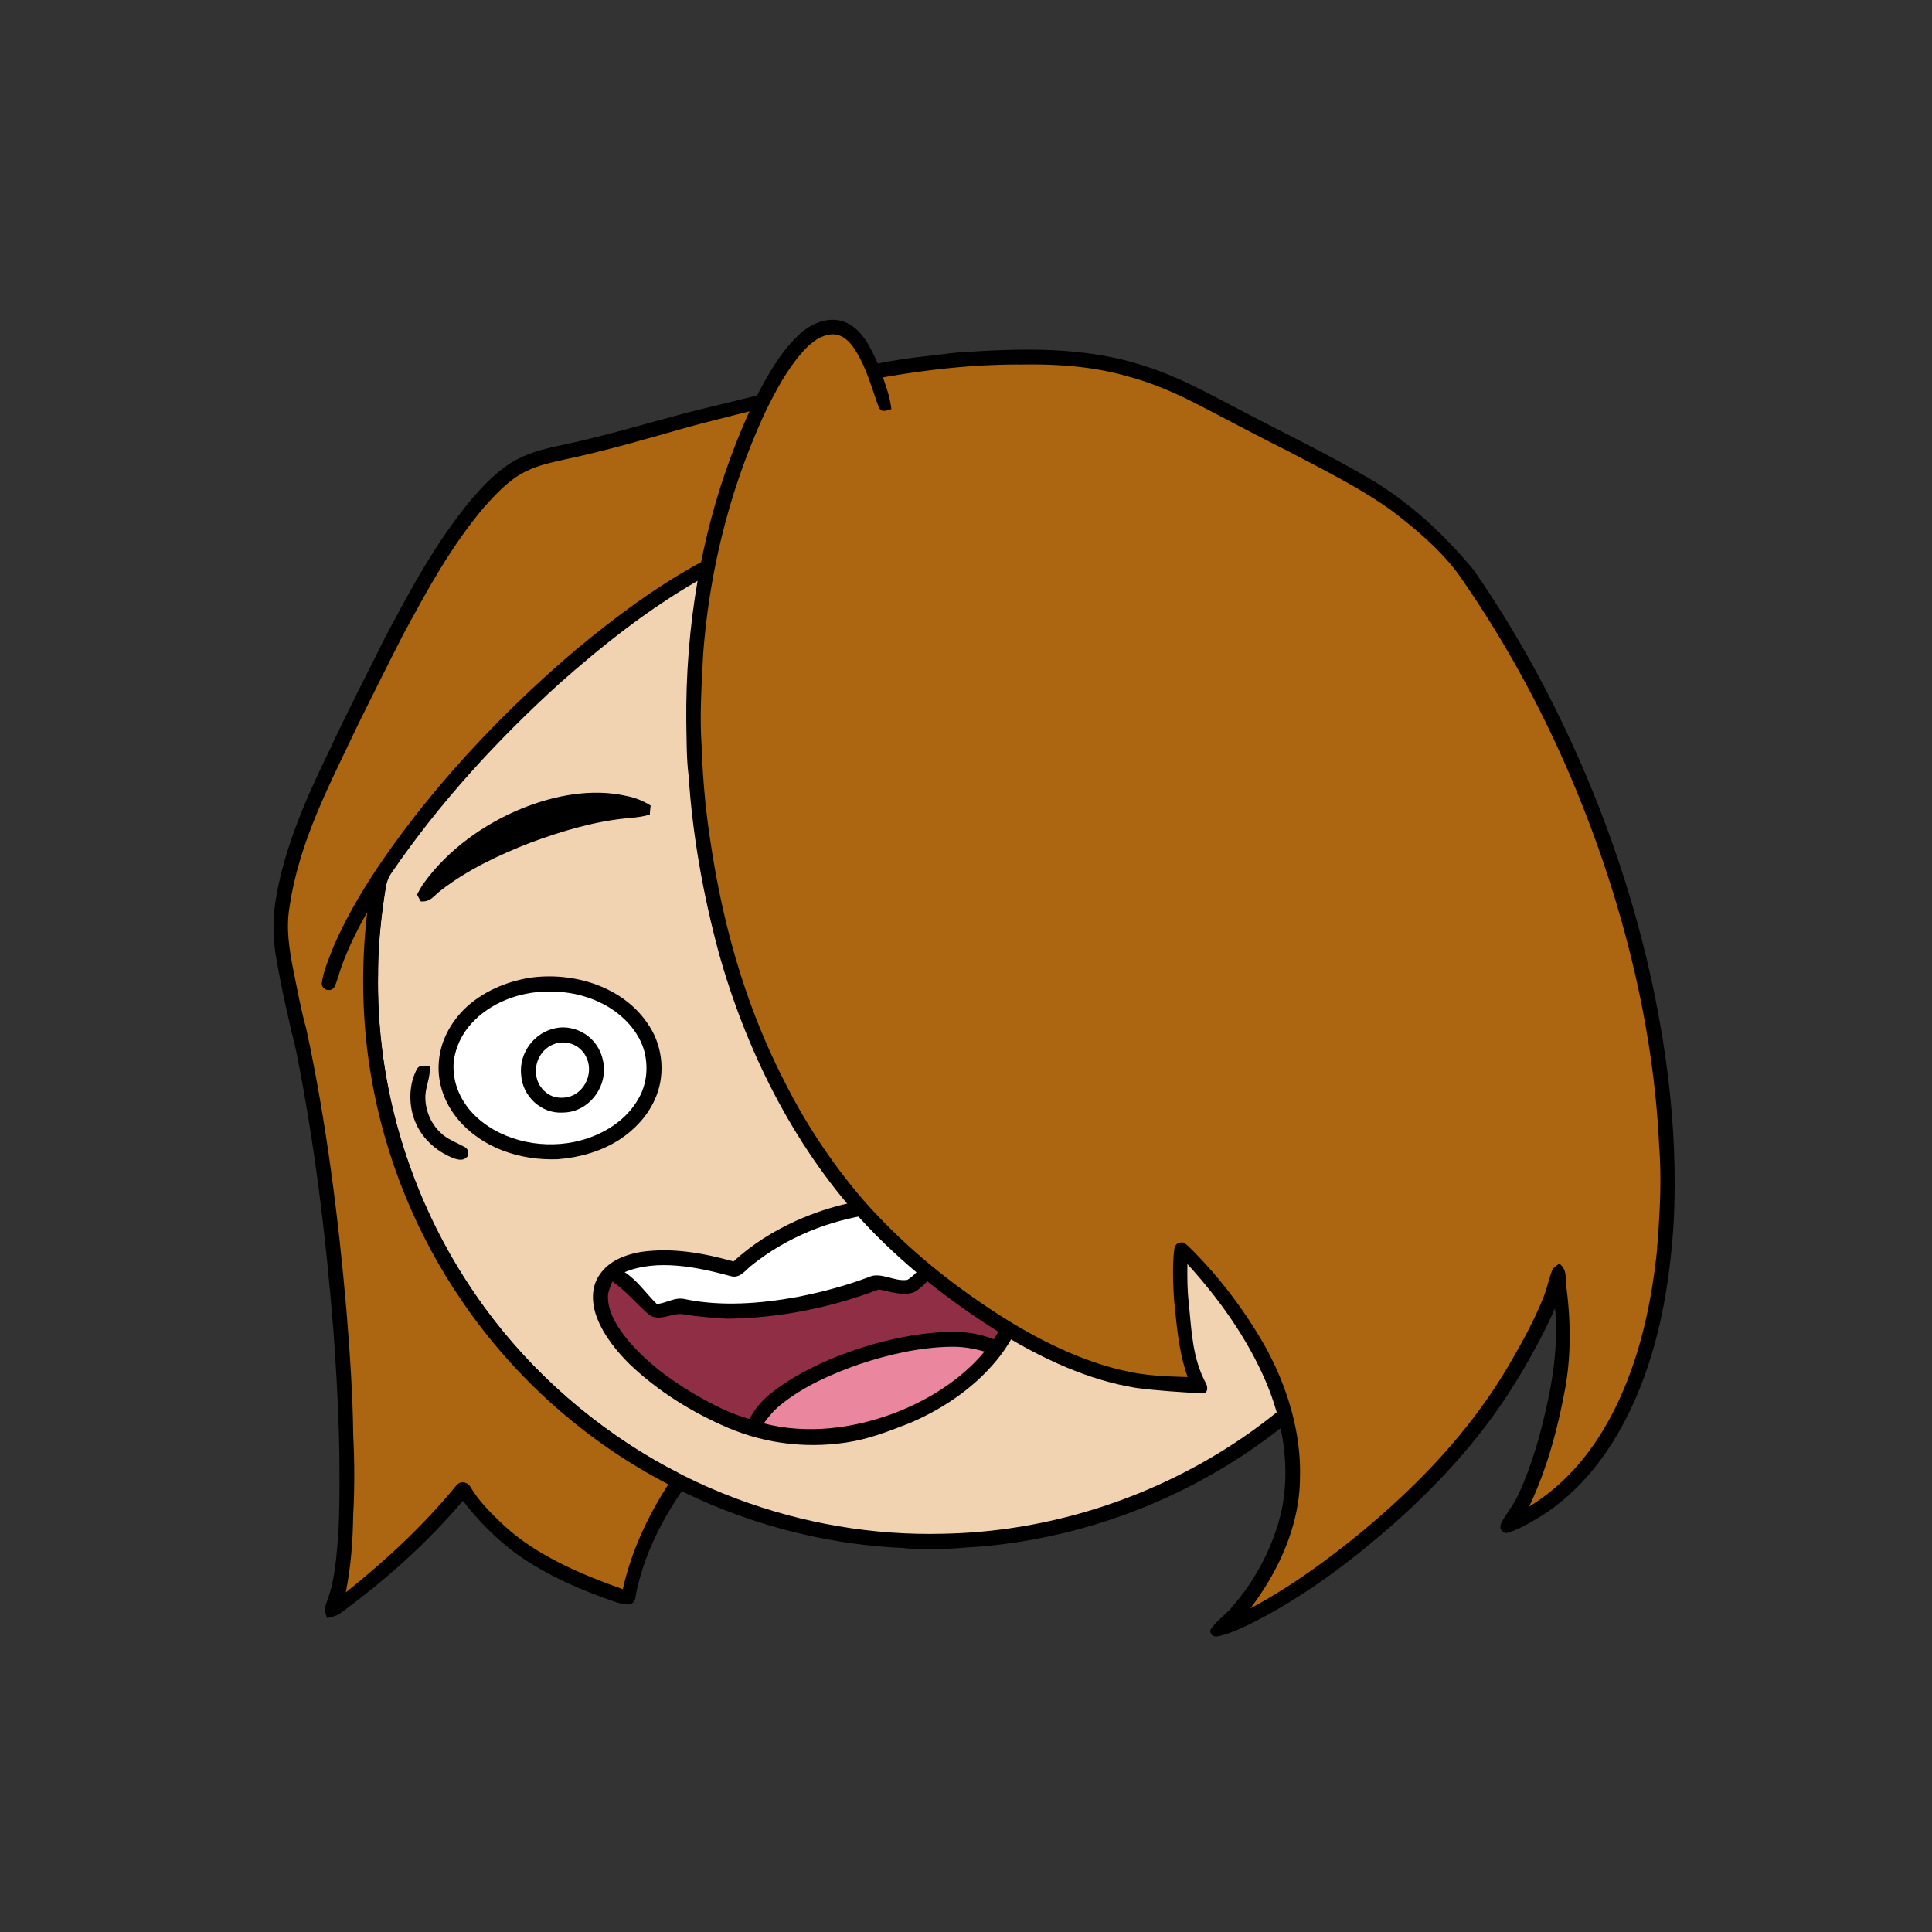 <svg xmlns:dc="http://purl.org/dc/elements/1.1/" xmlns:cc="http://creativecommons.org/ns#" xmlns:rdf="http://www.w3.org/1999/02/22-rdf-syntax-ns#" xmlns:svg="http://www.w3.org/2000/svg" xmlns="http://www.w3.org/2000/svg" viewBox="0 0 762 762" fill="none"><rect x="0" y="0" width="762" height="762" fill="#333333" stroke="none"/><mask id="avatarsRadiusMask"><rect width="762" height="762" rx="0" ry="0" x="0" y="0" fill="#fff"/></mask><g mask="url(#avatarsRadiusMask)"><path d="M396.01 164.85c37.82 4.9 74.21 19.64 104.8 42.39 6.15 4.84 12.48 9.33 18.02 14.92 23.77 21.98 42.73 49.02 55.13 78.95 9.35 22.31 14.72 46.04 16.64 70.14 6.62.81 13.05 2.14 19.12 5 15.54 6.93 27.08 20.94 31.78 37.21 2.63 9.56 3.56 19.75 1.72 29.55-2.96 18.76-13.72 36.13-29.37 46.92-10.94 7.65-24.49 12.03-37.86 11.68-5.13-.05-10.04-1.6-15.13-1.79-1.85 2.17-3.23 4.84-4.76 7.25-18.66 29.62-44.57 54.51-74.64 72.4-28.1 16.73-59.9 27.16-92.46 30.32-11.08.7-21.87 2.05-32.98.74-51.69-2.3-102.07-23.44-140.15-58.43-29.03-26.55-50.84-60.83-62.54-98.39-7.09-22.85-10.62-46.78-10.07-70.71.52-40.34 12.53-80.58 33.94-114.76 19.1-30.81 45.91-56.58 77.2-74.83 29.63-17.28 63.35-27.68 97.59-29.87 14.66-1.47 29.44-.37 44.02 1.31Z" fill="#000"/><path d="M363 169.06c48.47-1.39 97.32 14.7 135.81 44.12 6.55 4.06 11.72 9.49 17.36 14.64 24.33 22.63 43.2 50.95 54.93 82.02 7.43 19.61 11.86 40.2 13.56 61.09-8.89.74-17.34 2.34-25.38 6.38-2.19 1.03-1.89 4.95.68 5.23 2.35.23 4.98-1.51 7.24-2.2 14.62-5.37 31.32-4.35 44.78 3.68 11.69 6.78 20.09 18.16 23.89 31.06 2.6 8.25 2.68 17.41 1.76 25.95-2.5 17.35-12.35 33.73-26.73 43.81-15.71 11.33-37.17 14.64-54.93 6.2-3.17-1.43-5.94-3.58-9.08-5.05-2.95-1.09-4.88 2.79-2.7 4.75 3.17 2.76 7.34 4.52 11 6.56-20.14 34.15-49.45 62.7-84.41 81.47-30.2 16.31-64.44 25.53-98.78 26.15-27.63.72-55.33-4.04-81.21-13.72-30.32-11.24-57.84-29.43-80.37-52.6-22.67-23.37-39.92-51.88-50.2-82.77-14.96-44.64-14.91-94.01.27-138.59 11.05-33.06 30.28-63.21 55.37-87.39 29.67-28.73 67.65-48.54 108.13-56.67 12.8-2.52 25.94-4.24 39.01-4.12Z" fill="rgba(242, 211, 177, 1)"/><path d="M605.03 404.4c2.63-.1 3.44 3.8 1.36 4.98-3.69 1.83-7.82 2.77-11.64 4.35-5.82 2.04-11.28 4.76-16.68 7.72 4.29 2.34 8.86 4.74 12.71 7.76 2.58 2.09 4.85 4.35 5.33 7.8-.26 3.59-2.73 6.55-5.45 8.69-5.86 4.66-13.92 7.18-20.79 10.26-1.75.62-4.43 1.99-5.59-.26-1.02-1.74-.06-3.11 1.57-3.87 6.65-3.3 14.86-5.62 20.79-10.16 1.37-1.14 3.39-2.74 3.61-4.62-4.07-5.63-12.42-8.59-18.23-12.09-2.34-1.72-2.29-4.24-.16-6.13 7.27-5.64 16.98-9.26 25.57-12.38 2.42-.83 5.03-1.95 7.6-2.05Z" fill="#000"/><g transform="translate(-161 -83)"><path d="M558.201 453.21c11.47-1.62 23.68.14 34 5.5 7.61 3.93 14.3 10.28 18.11 18 3.35 6.67 3.82 14.64 2.11 21.82-2.1 8.03-7.22 15.16-13.75 20.2-14.96 11.75-36.54 14.35-54.21 7.75-8.42-3.17-16.53-8.89-21.39-16.55-2.81-4.73-5.22-10.36-5.36-15.93-.71-9.54 3.61-19.3 10.27-26.02 8.05-8.38 18.87-12.97 30.22-14.77Z" fill="#000"/><path d="M559.17 459.11c13.97-2.02 29.72 1.64 39.88 11.85 6.6 6.52 10.35 16.95 7.62 26.05-2.06 8.19-7.68 14.49-14.53 19.15-12.44 8.19-28.98 10.02-43.11 5.63-8.63-2.71-17.05-8.19-21.69-16.11-3.02-5-4.14-10.9-3.59-16.69.76-6.83 4.53-13.12 9.38-17.85 7.05-6.72 16.44-10.78 26.04-12.03Z" fill="#fff"/><path d="M369.481 468.71c17.62-2.69 37.91 3.42 47.71 19.13 5.49 8.51 6.28 20 1.93 29.15-2.91 6.32-7.91 11.64-13.7 15.43-7.34 4.75-15.75 7.1-24.42 7.79-14.63.57-29.81-4.29-39.4-15.79-5.22-6.27-8.18-14.2-7.54-22.41.56-8.27 4.61-15.74 10.51-21.44 6.92-6.46 15.65-10.23 24.91-11.86Z" fill="#000"/><path d="M376.55 474.11c9.64-.35 19.56 2.27 27.37 8.02 5.14 3.82 9.44 9.18 11.19 15.41 1.61 6.2 1.04 12.92-2.15 18.54-4.72 8.62-13.66 14.22-22.97 16.71-13.7 3.71-30.16.71-40.8-8.99-6.28-5.66-10.01-13.74-9.23-22.26.73-5.44 3.14-10.68 6.85-14.72 7.34-8.21 18.86-12.64 29.74-12.71Z" fill="#fff"/><path d="M551.461 477.61c3.69-.8 7.51-.7 10.96.96 6.42 3.03 10.48 10.43 8.89 17.48-1.3 7.25-7.89 12.9-15.3 12.85-8.42.47-15.96-6.52-16.34-14.89-.56-7.44 4.55-14.59 11.79-16.4Z" fill="#000"/><path d="M553.619 483.21c4-.67 7.83.59 10.21 3.96 3.04 4.06 2.26 9.86-1.38 13.27-4.4 3.95-11.88 3.34-15.16-1.77-4-5.83-.62-14.19 6.33-15.46Z" fill="#fff"/><path d="M618.701 484.19c1.69.32 3.64-.24 4.63 1.46 1.61 2.47 2.37 5.58 2.85 8.46 1.44 10.51-2.22 21.79-9.83 29.24-3.27 3.02-7.82 5.97-12.38 6.11-2.73.04-4.27-2.62-2.33-4.8 3.27-1.61 6.54-2.11 9.44-4.56 6.29-5.26 9.64-14.02 9.57-22.11-.01-4.02-1.58-7.21-2.66-10.96.23-.95.47-1.9.71-2.84ZM380.44 488.46c4.44-.82 9.2.5 12.68 3.35 5.75 4.58 7.69 13.08 4.69 19.76-2.56 5.93-8.24 10.22-14.82 10.23-8.45.57-15.94-6.42-16.44-14.79-.99-8.72 5.26-17.04 13.89-18.55Z" fill="#000"/><path d="M379.531 494.79c5.08-1.91 10.94.6 12.92 5.67 2.83 6.48-1.52 14.71-8.68 15.43-4.25.47-7.61-1.26-9.91-4.82-3.44-5.89-.79-13.89 5.67-16.28Z" fill="#fff"/><path d="M330.441 503.6c.44 4.06-1.41 7.43-1.67 11.39-.24 6.08 2.47 12.14 7.29 15.89 2.44 1.9 5.12 2.82 7.78 4.29 1.95.85 1.84 2.03 1.58 3.92-1.51 1.78-3.31 1.46-5.31.8-7.28-2.71-13.55-8.6-15.95-16.08-2.04-6.12-1.77-13.6 1.36-19.29 1.26-1.87 3.04-.88 4.92-.92Z" fill="#000"/></g><g transform="translate(-161 -83)"><g fill="#000"><path d="M545.03 378.5c24.7.94 48.04 8.97 69.45 20.99 2.26 1.32 4.92 2.49 6.79 4.33 1.3 2.39-.38 5.13-3.2 4.19-16.58-6.21-33.56-9.63-51.06-12.02-20.3-2.34-39.92-3.68-60.2-.13-3.2.44-6.87 2.16-10.08 1.59-2.66-1.69-1.2-6.1 1.29-7.37 13.63-9.33 30.79-12.1 47.01-11.58ZM407.99 396.92c3.51.64 6.6 1.92 9.63 3.78-.15 1.2-.26 2.4-.33 3.62-2.7.74-5.46 1.12-8.24 1.34-13.17 1.15-26.45 5.11-38.81 9.69-12.23 4.75-24.78 10.64-35.19 18.71-2.82 2.03-4.13 4.82-8.08 4.47-.5-.9-1-1.79-1.51-2.67.89-1.59 1.68-3.17 2.76-4.64 9.55-13.17 23.64-23.22 38.61-29.35 12.7-5.15 27.61-8.05 41.16-4.95Z"/></g></g><g transform="translate(-161 -83)"><path d="M517 555.43c13.39-.24 28.69 3.46 38.6 12.98 5.97 5.58 9.72 13.37 9.9 21.58.32 10.21-3.84 19.58-9.89 27.58-9.04 11.85-21.87 20.72-35.47 26.57-7.32 2.84-14.41 5.71-22.15 7.24-16.76 3.21-34.33 1.42-50.03-5.31-13.98-6.01-27.24-14.24-38.31-24.71-5.42-5.3-10.58-11.69-13.28-18.84-2.03-5.48-2.34-11.97 1.22-16.91 3.7-5.37 9.99-7.74 16.18-8.84 12.6-1.77 24.45.42 36.57 3.76 7.36-6.86 15.88-12.06 25.02-16.21 12.99-5.74 27.38-9.28 41.64-8.89Z" fill="#000"/><path d="M542.47 566.35c-3.47 2.67-7.33 4.74-10.83 7.34-4.3 4.07-7.59 10.96-12.77 14.1-5.16.84-10.5-3.32-15.18-1.11-9.25 3.5-18.79 6.01-28.49 7.9-14.14 2.57-29.48 3.77-43.64.89-4.29-1.11-7.12 1.32-11.46 1.88-4.37-4.22-7.53-9.21-12.73-12.59 12.76-5.32 28.76-1.99 41.63 1.51 3.92 1.25 6.04-2.46 8.8-4.48 13.48-10.73 30.18-17.54 47.23-19.85 12.66-1.87 25.64-.74 37.44 4.41Z" fill="#fff"/><path d="M547.96 569.91c7.13 4.29 11.65 12.83 11.82 21.09-.18 7.44-2.97 13.99-6.8 20.24-6.37-2.56-13.17-3.29-19.99-2.88-14.36.89-28.54 4.42-41.91 9.67-9.04 3.64-18.05 8.23-25.74 14.27-3.77 2.98-6.45 6.16-8.76 10.38-7.74-2.15-14.6-5.75-21.53-9.73-9.94-5.85-19.02-12.62-26.5-21.47-3.77-4.64-7.55-10.34-7.78-16.49-.14-2.33.91-4.43 1.72-6.55 5.41 3.65 9.36 8.64 14.22 12.85 4 3.41 9.21-.65 13.75.08 5.81.96 11.66 1.41 17.53 1.74 20.42-.25 40.58-4.31 59.65-11.55 4.16.86 9.89 2.73 13.97 1.05 4.92-2.84 8.62-8.58 12.18-12.91 1.47-1.75 3.81-2.92 5.71-4.17 2.91-1.75 5.48-4.02 8.46-5.62Z" fill="#8F2E45"/><path d="M536 614.18c4.54-.11 8.95.63 13.3 1.9-9.23 11.12-22.42 19.3-35.85 24.38-16.26 6.04-34.23 8.32-51.21 3.94 1.95-2.75 4.09-5.3 6.76-7.39 8.9-7.26 20.21-12.2 30.99-15.97 11.5-3.83 23.86-6.67 36.01-6.86Z" fill="#EA869E"/></g><g transform="translate(-161 -83)"/><g transform="translate(-161 -83)"><path d="M495.43 210.57c6.13 3.22 9.05 9.81 11.76 15.81 10.06-2.06 20.61-3.06 30.82-4.29 25.41-1.74 50.83-2.71 75.32 5.55 12.18 3.88 23 9.89 34.28 15.74 17.64 9.36 36.37 18.29 53.6 28.41 15.9 9.41 29.24 21.83 41 35.99 17.1 24.63 31.51 51.2 43.36 78.72 16.72 38.95 28.42 80.33 33.48 122.45 2.16 18.29 2.98 36.64 2.13 55.05-1.53 26.03-6.05 52.1-17.46 75.75-8.06 16.66-19.52 31.69-35.41 41.54-4.18 2.48-8.61 5.17-13.32 6.43-2.33-.84-2.71-2.31-1.7-4.46 2.19-3.79 4.96-7.14 6.75-11.18 5.38-11.69 8.9-24.52 11.54-37.09 2.54-11.87 3.84-23.84 2.75-35.97-4.86 10.85-10.61 21.32-16.94 31.38-13.14 20.86-30.16 39.2-48.71 55.35-17.09 14.87-35.28 28.25-55.67 38.28-3.83 1.75-7.84 3.61-11.99 4.41-1.75.1-2.65-.74-2.7-2.52 2.13-3.49 5.93-5.86 8.55-9.04 9.44-10.78 16.4-24.11 19.6-38.09 3.56-17.19.55-34.99-6.26-50.99-7.3-16.97-18.45-32.63-30.88-46.24-.08 5.17-.07 10.32.55 15.46 1.09 10.91 1.39 21.53 6.66 31.4.97 1.57.93 4.45-1.49 4.15-8.63-.51-17.3-1.02-25.87-2.15-18.87-3.02-37-11.5-53.2-21.4-20.29-12.58-39.53-27.72-55.66-45.36-26.75-29.44-45.29-67.01-55.91-105.16-6.09-22.7-10.27-46.02-11.81-69.48-.89-7-.75-13.98-.92-21.02-.19-18.69 1.25-37.49 4.45-55.91-19.68 11.33-37.56 25.5-54.52 40.53-24.53 22.24-47.07 46.84-65.85 74.17-2.06 2.75-2.74 5.88-3.15 9.22-1.46 10.23-2.61 20.65-2.48 30.99-.9 43.29 12.06 86.88 35.9 122.98 19.06 29.05 45.36 53.35 75.65 70.33 3.18 1.9 6.92 3.22 9.76 5.61.65 2.37-.71 3.79-1.84 5.67-8.55 12.54-15.56 27.02-18.08 42.07-.87 3.13-4.72 2.08-6.98 1.45-13.75-4.62-27.69-10.65-39.57-19.06-8.12-5.89-15.28-13.2-21.41-21.12-14.12 16.7-30.69 31.46-48.33 44.34-1.58 1.17-3.35 1.43-5.2 1.91-.97-2.46-1.18-3.7-.2-6.21 3.47-9.18 3.87-18.3 4.67-27.96 1.1-26.43-.07-52.66-1.98-79.02-2.95-37.08-7.45-74.28-14.77-110.76-3.05-12.51-5.89-25-8.03-37.72-1.24-7.93-1.11-15.46.31-23.36 3.65-20.11 11.99-38.96 20.91-57.21 7-15.15 14.7-29.92 22.12-44.87 10.08-18.93 19.72-36.94 33.42-53.59 5.27-6.17 11.36-12.64 18.65-16.39 6.03-3.17 12.3-4.4 18.88-5.85 16-3.42 32.09-8.28 47.9-12.45 9.21-2.34 18.48-4.48 27.7-6.79 4.5-8.79 10.01-18.3 17.5-24.87 4.91-4.25 12.21-6.73 18.32-3.56Z" fill="#000"/><path d="M489 214.88c3.5-.24 6.38 2.08 8.33 4.75 5.23 7.5 7.19 15.64 10.21 23.85 1.11 2.53 3.01 1.37 5.02.89-.48-4.35-1.87-8.42-3.32-12.53 18.05-3.14 36.42-5.2 54.76-5.06 13.91-.25 28.37.76 41.78 4.67 9.67 2.55 18.78 6.53 27.65 11.1 11.9 6.12 23.68 12.47 35.67 18.42 13.85 7.36 28.51 14.5 41.21 23.74 10.26 7.89 20.96 16.96 28.06 27.89 17.77 25.76 32.62 53.64 44.52 82.57 18.08 44.16 30.27 92.07 32.5 139.83 1.08 14.12.18 27.96-.95 42.03-2.18 20.44-6.74 41.17-15.65 59.8-7.84 16.41-18.99 30.81-34.68 40.37 7.13-15.03 11.33-30.86 14.31-47.17 2.26-12.95 2.07-26.01.42-39.02-.61-3.83.52-6.94-2.85-9.68-.91.84-2.43 1.57-2.85 2.79-1.43 3.99-2.28 8.14-3.99 12.04-3.8 9.12-8.68 17.84-13.68 26.35-14.88 24.98-34.59 45.62-56.81 64.17-13.8 11.38-28.64 22.24-44.47 30.63 11.12-14.66 19.39-32.65 19.53-51.31.57-18.03-5.07-36.21-13.7-51.9-7.79-13.72-17.34-26.47-28.43-37.7-1.17-1.15-2.33-2.39-3.69-3.32-2.33-.23-3.45.58-3.78 2.89-.75 6.43-.44 13.1-.07 19.56 1.1 10.56 1.84 20.51 5.36 30.6-7.69-.23-15.31-.46-22.88-2.05-19.28-3.9-37.95-13.55-54.28-24.31-18.67-12.28-35.84-26.56-50.64-43.35a229.593 229.593 0 0 1-31.19-46.84c-15.31-29.71-24.3-61.64-29.2-94.61-1.96-12.54-3.08-25.28-3.5-37.96-.79-12.05 0-23.98.61-36 2.53-33.4 10.73-66.22 25.02-96.54 3.91-7.9 8.42-16.18 14.31-22.78 3.06-3.36 6.62-6.38 11.34-6.81Z" fill="rgba(172, 101, 17, 1)"/><path d="M456.6 245.23c-8.58 19-15.03 39-19.07 59.46-17.55 9.49-34.02 21.79-49.34 34.52-23.37 19.86-44.99 41.96-63.89 66.12-12.02 15.53-23.61 32.46-31.52 50.49-1.94 4.87-4.19 9.95-4.91 15.17.29 2.78 4.05 3.44 5.16 1.03 1.17-2.64 1.8-5.52 2.81-8.23 2.65-7.3 6.21-14.3 10-21.07-2.49 21.32-2.13 43.08 1.45 64.26 5.32 32 17.77 62.83 36.17 89.55 20.62 30.17 48.68 55.11 81.14 71.91-8.23 12.73-14.64 26.51-17.96 41.36-16.64-5.92-34.66-13.51-47.62-25.84-4.7-4.5-9.22-8.94-12.53-14.61-1.3-2-4.04-2.42-5.56-.4-12.82 15.59-27.8 29.54-43.56 42.11 1.99-9.91 2.79-19.97 2.92-30.06.59-10.67.56-21.33.02-32-.17-16.38-1.35-32.67-2.65-48.98-3.22-37.11-7.98-74.64-15.82-111.08-2.18-7.76-3.53-15.54-5.18-23.45-1.56-8.22-2.89-16.09-1.51-24.47 3.77-26.28 16.09-48.93 27.2-72.54 5.76-11.6 11.53-23.2 17.43-34.73 9.68-17.93 18.95-35.09 32.19-50.77 4.6-5.13 9.9-10.84 16.15-13.91 5.16-2.62 10.47-3.69 16.06-4.94 16.56-3.5 32.8-8.32 48.86-12.86 7.83-2.1 15.71-4.03 23.56-6.04Z" fill="rgba(172, 101, 17, 1)"/></g></g></svg>